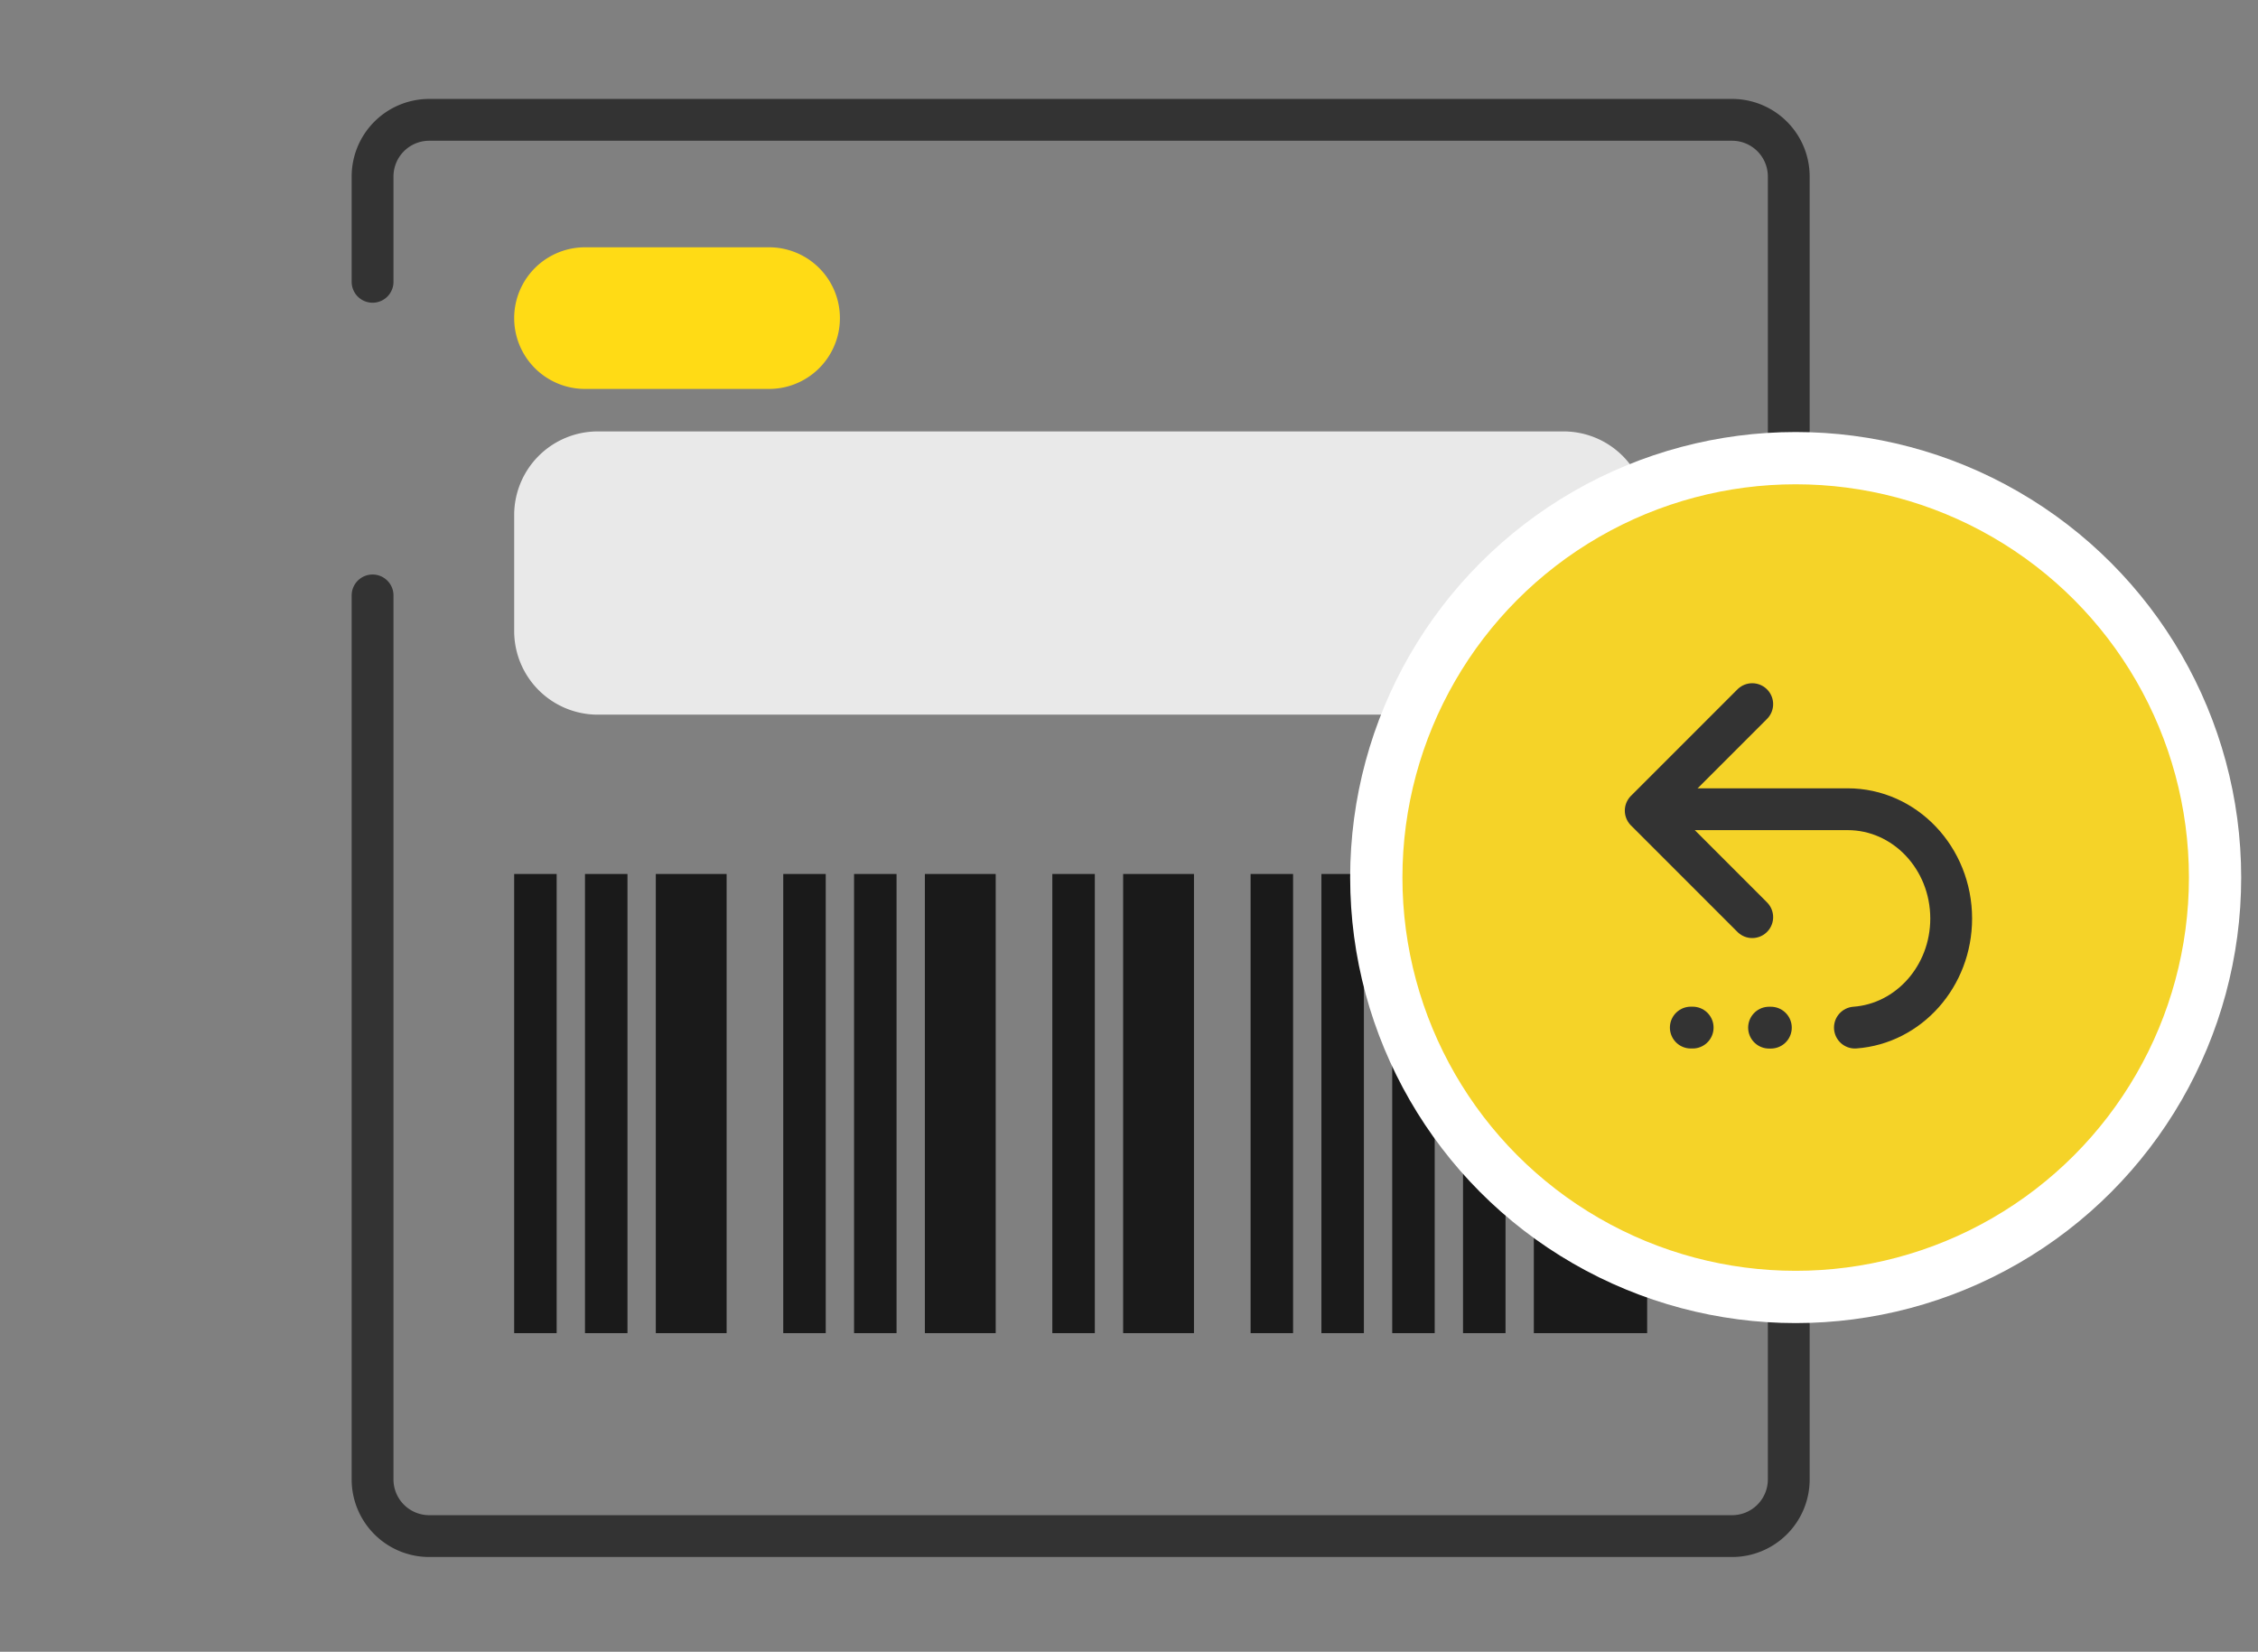 <svg xmlns="http://www.w3.org/2000/svg" width="108" height="79" viewBox="0 0 108 79">
  <rect x="0" y="0" width="108" height="79" fill="#808080" stroke="none"/>
  <g fill="none" fill-rule="nonzero">
    <path stroke="#333" stroke-dasharray="242,15" stroke-linecap="round" stroke-width="2" d="M20.53 5.732h62.316a2.71 2.71 0 0 1 2.71 2.71v62.317a2.71 2.71 0 0 1-2.71 2.71H20.53a2.71 2.71 0 0 1-2.71-2.71V8.442a2.71 2.71 0 0 1 2.71-2.71z"/>
    <g fill="#000" fill-opacity=".8">
      <path d="M73.363 41.801h5.42v21.961h-5.42zM24.593 41.801h2.032v21.961h-2.032zM27.98 41.801h2.032v21.961H27.98zM31.367 41.801h3.387v21.961h-3.387zM37.463 41.801h2.032v21.961h-2.032zM40.85 41.801h2.032v21.961H40.85zM44.237 41.801h3.387v21.961h-3.387zM50.333 41.801h2.032v21.961h-2.032zM53.72 41.801h3.387v21.961H53.72zM66.59 41.801h2.032v21.961H66.59zM69.976 41.801h2.033v21.961h-2.033zM59.816 41.801h2.032v21.961h-2.032zM63.203 41.801h2.032v21.961h-2.032z"/>
    </g>
    <path fill="#E9E9E9" d="M28.593 20.634h46.19a4 4 0 0 1 4 4v5.547a4 4 0 0 1-4 4h-46.19a4 4 0 0 1-4-4v-5.547a4 4 0 0 1 4-4z"/>
    <path fill="#FFDB15" d="M27.98 11.828h8.806a3.387 3.387 0 0 1 0 6.774H27.98a3.387 3.387 0 0 1 0-6.774z"/>
    <g transform="translate(66.824 22.801)">
      <circle cx="19.063" cy="19.171" r="20.059" fill="#F5D328" stroke="#FFF" stroke-width="2.5"/>
      <path stroke="#333" stroke-linecap="round" stroke-width="2" d="M12.896 15.903h8.652c2.736 0 4.953 2.34 4.953 5.228 0 2.764-2.032 5.028-4.605 5.216M17.79 26.35h.086M14.136 26.347h-.089"/>
      <path stroke="#333" stroke-linecap="round" stroke-linejoin="round" stroke-width="2" d="M16.985 21.065l-5.094-5.094 5.094-5.094"/>
    </g>
  </g>
</svg>
